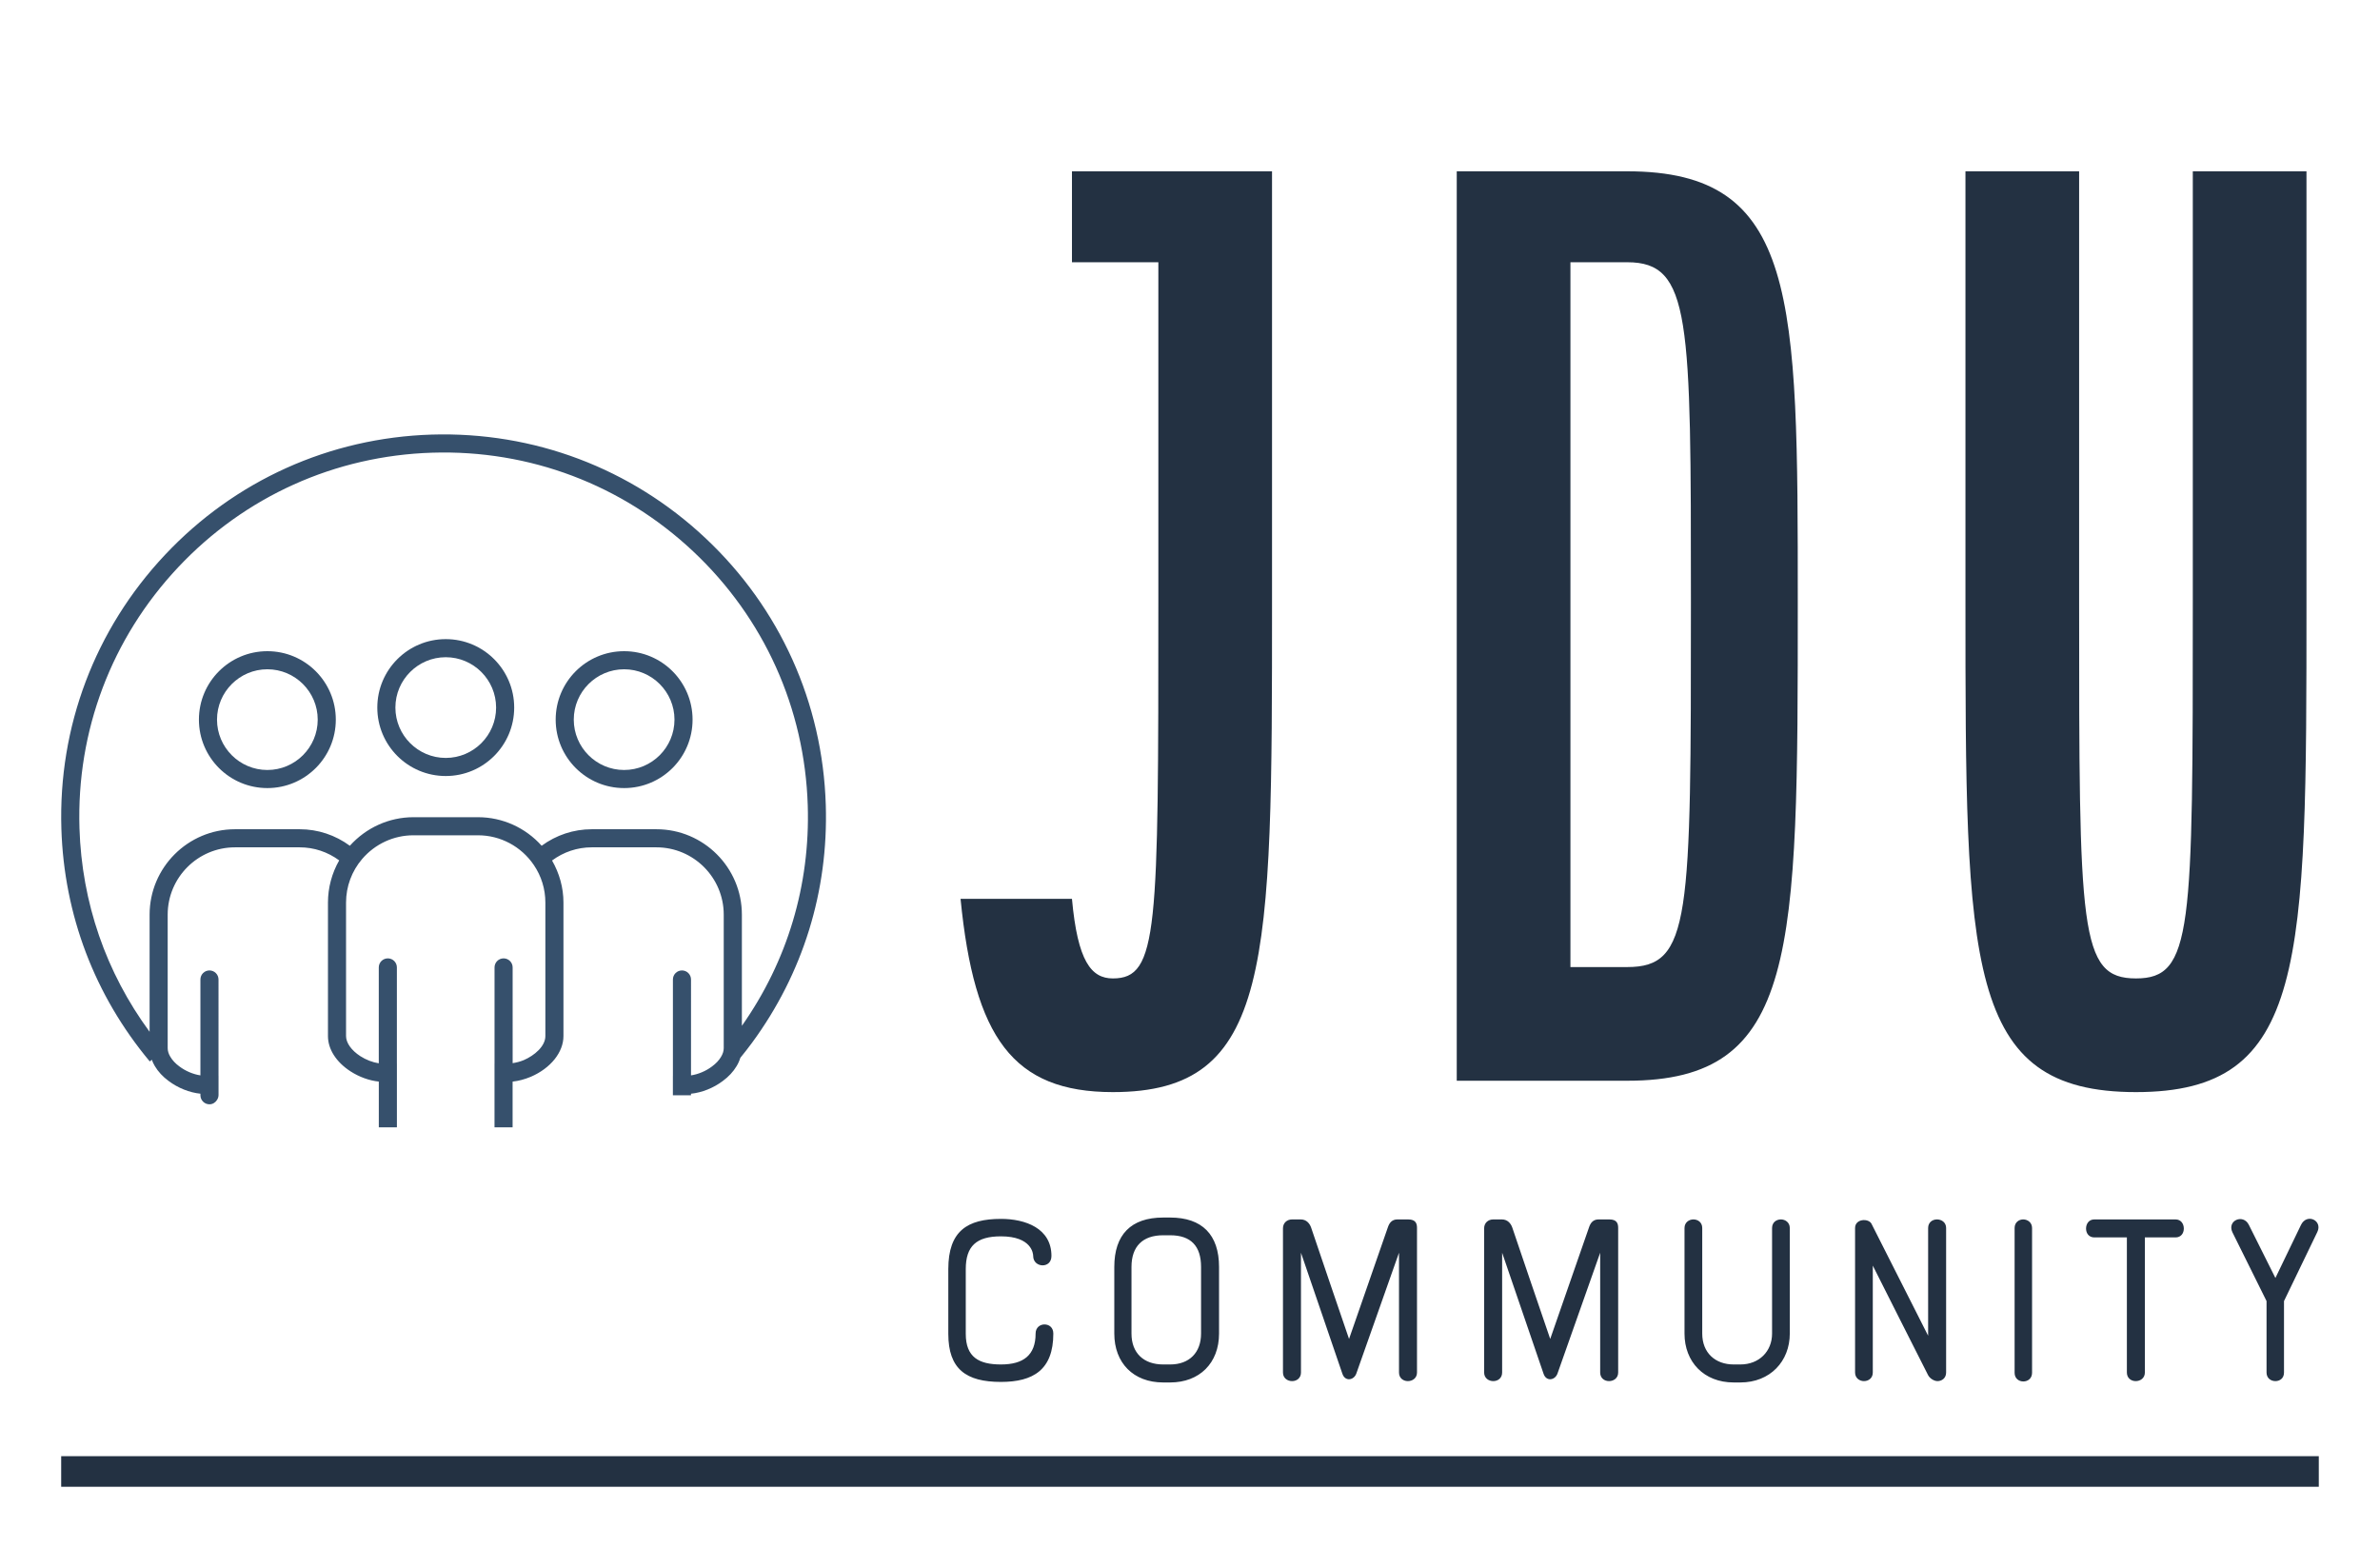 
        <svg xmlns="http://www.w3.org/2000/svg" xmlns:xlink="http://www.w3.org/1999/xlink" version="1.1" width="3162.602" 
        height="2056.911" viewBox="0 0 3162.602 2056.911">
			
			<g transform="scale(8.13) translate(10, 10)">
				<defs id="SvgjsDefs3848"></defs><g id="SvgjsG3849" featureKey="rootContainer" transform="matrix(1,0,0,1,0,0)" fill="#233142"><rect y="0" height="1" width="1" opacity="0"></rect><rect y="228" width="369" height="5"></rect></g><g id="SvgjsG3850" featureKey="symbolFeature-0" transform="matrix(1.389,0,0,1.389,-6.944,48.179)" fill="#36506c"><symbol xmlns="http://www.w3.org/2000/svg" viewBox="-14.821 -32.984 29.644 65.967"><g><path style="" d="M3.372,9.536h-6.744    c-4.372,0-7.95-3.577-7.95-7.95v-11.902c0-2.108,1.725-3.832,3.832-3.832h0.418v-11.503c0-2.108,1.725-3.832,3.832-3.832h6.478    c2.108,0,3.832,1.725,3.832,3.832v11.503H7.49c2.108,0,3.832,1.725,3.832,3.832V1.586C11.322,5.959,7.745,9.536,3.372,9.536z" fill="#36506c" stroke="#36506c" stroke-width="7" stroke-miterlimit="3"></path><path style="" d="M0.75,14.209h-1.5    c-3.365,0-6.118,2.753-6.118,6.118v3.038c0,3.365,2.753,6.118,6.118,6.118h1.5c3.365,0,6.118-2.753,6.118-6.118v-3.038    C6.868,16.962,4.115,14.209,0.75,14.209z" fill="#36506c" stroke="#36506c" stroke-width="7" stroke-miterlimit="3"></path></g><g><g><path d="M-3.238-28.484c-1.562,0-2.832,1.271-2.832,2.832v12.503h-1.418c-1.562,0-2.832,1.271-2.832,2.832V1.586     c0,3.832,3.118,6.95,6.95,6.95h6.744c3.832,0,6.95-3.118,6.95-6.95v-11.902c0-1.562-1.271-2.832-2.832-2.832H6.072v-12.503     c0-1.562-1.271-2.832-2.832-2.832H-3.238z"></path><path d="M3.373,7.536c3.281,0,5.95-2.669,5.95-5.95v-11.902c0-1.01-0.822-1.833-1.833-1.833H7.072h-2v-2v-11.503     c0-1.01-0.822-1.833-1.833-1.833h-6.478c-1.01,0-1.833,0.822-1.833,1.833v11.503v2h-2h-0.418c-1.01,0-1.833,0.822-1.833,1.833     V1.586c0,3.281,2.669,5.95,5.95,5.95H3.373 M3.373,9.536h-6.744c-4.373,0-7.95-3.578-7.95-7.95v-11.902     c0-2.108,1.725-3.833,3.833-3.833h0.418v-11.503c0-2.108,1.725-3.833,3.833-3.833h6.478c2.108,0,3.833,1.725,3.833,3.833v11.503     H7.49c2.108,0,3.833,1.725,3.833,3.833V1.586C11.322,5.958,7.745,9.536,3.373,9.536L3.373,9.536z"></path></g><g><path d="M-0.749,15.209c-2.822,0-5.118,2.296-5.118,5.118v3.038c0,2.822,2.296,5.118,5.118,5.118h1.5     c2.822,0,5.118-2.296,5.118-5.118v-3.038c0-2.822-2.296-5.118-5.118-5.118H-0.749z"></path><path d="M0.75,27.483c2.271,0,4.118-1.847,4.118-4.118v-3.038c0-2.271-1.847-4.118-4.118-4.118h-1.5     c-2.271,0-4.118,1.847-4.118,4.118v3.038c0,2.271,1.847,4.118,4.118,4.118H0.75 M0.75,29.483h-1.5     c-3.365,0-6.118-2.753-6.118-6.118v-3.038c0-3.365,2.753-6.118,6.118-6.118h1.5c3.365,0,6.118,2.753,6.118,6.118v3.038     C6.868,26.73,4.115,29.483,0.75,29.483L0.75,29.483z"></path></g></g></symbol><symbol xmlns="http://www.w3.org/2000/svg" viewBox="-13.754 -32.379 27.509 60.818"><g><path style="" d="M6.112,10.396H-6.112    c-2.003,0-3.643-1.639-3.643-3.643V-8.431c0-1.816,1.486-3.302,3.302-3.302h0.36v-13.344c0-1.816,1.486-3.302,3.302-3.302H2.79    c1.816,0,3.302,1.486,3.302,3.302v13.344h0.36c1.816,0,3.302,1.486,3.302,3.302V6.753C9.755,8.757,8.115,10.396,6.112,10.396z" fill="#36506c" stroke="#36506c" stroke-width="8" stroke-miterlimit="3"></path><g><path style="" d="M-0.646,19.28c-0.689,0-1.271,0.582-1.271,1.271v2.617c0,0.689,0.582,1.271,1.271,1.271h1.292     c0.689,0,1.271-0.582,1.271-1.271v-2.617c0-0.689-0.582-1.271-1.271-1.271H-0.646z" fill="#36506c"></path><path style="" d="M0.646,28.439h-1.292c-2.899,0-5.271-2.372-5.271-5.271v-2.617c0-2.899,2.372-5.271,5.271-5.271     h1.292c2.899,0,5.271,2.372,5.271,5.271v2.617C5.917,26.068,3.545,28.439,0.646,28.439L0.646,28.439z" fill="#36506c"></path></g></g><g><path style="" d="M6.112,10.396H-6.112c-2.003,0-3.643-1.639-3.643-3.643V-8.431    c0-1.816,1.486-3.302,3.302-3.302h0.36v-13.344c0-1.816,1.486-3.302,3.302-3.302H2.79c1.816,0,3.302,1.486,3.302,3.302v13.344    h0.36c1.816,0,3.302,1.486,3.302,3.302V6.753C9.755,8.757,8.115,10.396,6.112,10.396z" stroke="#36506c" stroke-miterlimit="10"></path><g><path d="M-0.646,15.78c-2.631,0-4.771,2.14-4.771,4.771v2.617c0,2.631,2.14,4.771,4.771,4.771h1.292     c2.631,0,4.771-2.14,4.771-4.771v-2.617c0-2.631-2.14-4.771-4.771-4.771H-0.646z"></path><path style="" d="M0.646,27.439c2.355,0,4.271-1.916,4.271-4.271v-2.617c0-2.355-1.916-4.271-4.271-4.271h-1.292     c-2.355,0-4.271,1.916-4.271,4.271v2.617c0,2.355,1.916,4.271,4.271,4.271H0.646 M0.646,28.439h-1.292     c-2.899,0-5.271-2.372-5.271-5.271v-2.617c0-2.899,2.372-5.271,5.271-5.271h1.292c2.899,0,5.271,2.372,5.271,5.271v2.617     C5.917,26.068,3.545,28.439,0.646,28.439L0.646,28.439z" fill="#36506c"></path></g></g></symbol><symbol xmlns="http://www.w3.org/2000/svg" viewBox="-14.321 -32.483 28.644 64.967"><g><path style="" d="M3.373,9.536h-6.744    c-4.372,0-7.95-3.577-7.95-7.95v-11.902c0-2.108,1.725-3.832,3.832-3.832h0.418v-11.503c0-2.108,1.725-3.832,3.832-3.832h6.478    c2.108,0,3.832,1.725,3.832,3.832v11.503H7.49c2.108,0,3.832,1.725,3.832,3.832V1.586C11.323,5.959,7.745,9.536,3.373,9.536z" fill="#36506c" stroke="#36506c" stroke-width="6" stroke-miterlimit="3"></path><path style="" d="M0.75,14.209h-1.5    c-3.365,0-6.118,2.753-6.118,6.118v3.038c0,3.365,2.753,6.118,6.118,6.118h1.5c3.365,0,6.118-2.753,6.118-6.118v-3.038    C6.868,16.962,4.115,14.209,0.75,14.209z" fill="#36506c" stroke="#36506c" stroke-width="6" stroke-miterlimit="3"></path></g><g><g><path d="M-3.238-27.483c-1.01,0-1.832,0.822-1.832,1.832v13.503h-2.418c-1.01,0-1.832,0.822-1.832,1.832V1.586     c0,3.281,2.669,5.95,5.95,5.95h6.744c3.281,0,5.95-2.669,5.95-5.95v-11.902c0-1.01-0.822-1.832-1.832-1.832H5.072v-13.503     c0-1.01-0.822-1.832-1.832-1.832H-3.238z"></path><path d="M3.373,5.536c2.178,0,3.95-1.772,3.95-3.95v-11.734H7.072h-4v-4v-11.335h-6.143v11.335v4h-4h-0.25V1.586     c0,2.178,1.772,3.95,3.95,3.95H3.373 M3.373,9.536h-6.744c-4.372,0-7.95-3.577-7.95-7.95v-11.902     c0-2.108,1.725-3.833,3.833-3.833h0.418v-11.503c0-2.108,1.725-3.833,3.833-3.833h6.478c2.108,0,3.833,1.725,3.833,3.833v11.503     H7.49c2.107,0,3.833,1.725,3.833,3.833V1.586C11.323,5.959,7.745,9.536,3.373,9.536L3.373,9.536z"></path></g><g><path d="M-0.674,16.973c-1.933,0-3.506,1.573-3.506,3.506v2.734c0,1.933,1.573,3.506,3.506,3.506h1.35     c1.933,0,3.506-1.573,3.506-3.506v-2.734c0-1.933-1.573-3.506-3.506-3.506H-0.674z"></path><path d="M0.675,24.719c0.816,0,1.506-0.689,1.506-1.506v-2.734c0-0.816-0.69-1.506-1.506-1.506h-1.35     c-0.816,0-1.506,0.689-1.506,1.506v2.734c0,0.816,0.689,1.506,1.506,1.506H0.675 M0.675,28.719h-1.35     c-3.028,0-5.506-2.478-5.506-5.506v-2.734c0-3.028,2.478-5.506,5.506-5.506h1.35c3.028,0,5.506,2.478,5.506,5.506v2.734     C6.182,26.242,3.704,28.719,0.675,28.719L0.675,28.719z"></path></g></g></symbol><symbol xmlns="http://www.w3.org/2000/svg" viewBox="-14.822 -32.984 29.644 65.967"><g><path style="" d="M3.372,9.536h-6.744    c-4.372,0-7.95-3.577-7.95-7.95v-11.902c0-2.108,1.725-3.832,3.832-3.832h0.418v-11.503c0-2.108,1.725-3.832,3.832-3.832h6.478    c2.108,0,3.832,1.725,3.832,3.832v11.503h0.418c2.108,0,3.832,1.725,3.832,3.832V1.586C11.322,5.959,7.745,9.536,3.372,9.536z" fill="#36506c" stroke="#36506c" stroke-width="7" stroke-miterlimit="3"></path><path style="" d="M0.75,14.209h-1.5    c-3.365,0-6.118,2.753-6.118,6.118v3.038c0,3.365,2.753,6.118,6.118,6.118h1.5c3.365,0,6.118-2.753,6.118-6.118v-3.038    C6.868,16.962,4.115,14.209,0.75,14.209z" fill="#36506c" stroke="#36506c" stroke-width="7" stroke-miterlimit="3"></path></g><g><g><path style="" d="M-3.239-27.484c-1.01,0-1.832,0.822-1.832,1.832v13.503h-2.418c-1.01,0-1.832,0.822-1.832,1.832     V1.586c0,3.281,2.669,5.95,5.95,5.95h6.744c3.281,0,5.95-2.669,5.95-5.95v-11.902c0-1.01-0.822-1.832-1.832-1.832H5.071v-13.503     c0-1.01-0.822-1.832-1.832-1.832H-3.239z" fill="#36506c"></path><path d="M3.372,5.536c2.178,0,3.95-1.772,3.95-3.95v-11.734h-0.25h-4v-4v-11.336h-6.143v11.336v4h-4h-0.25V1.586     c0,2.178,1.772,3.95,3.95,3.95H3.372 M3.372,9.536h-6.744c-4.372,0-7.95-3.578-7.95-7.95v-11.902     c0-2.108,1.725-3.833,3.833-3.833h0.418v-11.503c0-2.107,1.725-3.833,3.833-3.833h6.478c2.108,0,3.833,1.725,3.833,3.833v11.503     h0.418c2.108,0,3.833,1.725,3.833,3.833V1.586C11.322,5.958,7.745,9.536,3.372,9.536L3.372,9.536z"></path></g><g><path style="" d="M-0.75,16.209c-2.271,0-4.118,1.847-4.118,4.118v3.038c0,2.271,1.847,4.118,4.118,4.118h1.5     c2.271,0,4.118-1.847,4.118-4.118v-3.038c0-2.271-1.847-4.118-4.118-4.118H-0.75z" fill="#36506c"></path><path d="M0.75,25.483c1.148,0,2.118-0.97,2.118-2.118v-3.038c0-1.148-0.97-2.118-2.118-2.118h-1.5     c-1.148,0-2.118,0.97-2.118,2.118v3.038c0,1.148,0.97,2.118,2.118,2.118H0.75 M0.75,29.483h-1.5     c-3.365,0-6.118-2.753-6.118-6.118v-3.038c0-3.365,2.753-6.118,6.118-6.118h1.5c3.365,0,6.118,2.753,6.118,6.118v3.038     C6.868,26.73,4.115,29.483,0.75,29.483L0.75,29.483z"></path></g></g></symbol><symbol xmlns="http://www.w3.org/2000/svg" viewBox="-13.754 -32.378 27.509 60.818"><g><path style="" d="M6.112,10.396H-6.112    c-2.003,0-3.643-1.639-3.643-3.643V-8.43c0-1.816,1.486-3.302,3.302-3.302h0.36v-13.344c0-1.816,1.486-3.302,3.302-3.302h5.581    c1.816,0,3.302,1.486,3.302,3.302v13.344h0.36c1.816,0,3.302,1.486,3.302,3.302V6.754C9.755,8.757,8.116,10.396,6.112,10.396z" fill="#36506c" stroke="#36506c" stroke-width="8" stroke-miterlimit="3"></path><g><path style="" d="M-0.646,19.281c-0.689,0-1.271,0.582-1.271,1.271v2.617c0,0.689,0.582,1.271,1.271,1.271h1.292     c0.689,0,1.271-0.582,1.271-1.271v-2.617c0-0.689-0.582-1.271-1.271-1.271H-0.646z" fill="#36506c"></path><path style="" d="M0.646,28.44h-1.292c-2.899,0-5.271-2.372-5.271-5.271v-2.618c0-2.899,2.372-5.271,5.271-5.271     h1.292c2.899,0,5.271,2.372,5.271,5.271v2.618C5.917,26.068,3.545,28.44,0.646,28.44L0.646,28.44z" fill="#36506c"></path></g></g><g><path style="" d="M6.112,10.396H-6.112    c-2.003,0-3.643-1.639-3.643-3.643V-8.43c0-1.816,1.486-3.302,3.302-3.302h0.36v-13.344c0-1.816,1.486-3.302,3.302-3.302h5.581    c1.816,0,3.302,1.486,3.302,3.302v13.344h0.36c1.816,0,3.302,1.486,3.302,3.302V6.754C9.755,8.757,8.116,10.396,6.112,10.396z" fill="#36506c" stroke="#36506c" stroke-width="2" stroke-miterlimit="3"></path><g><path style="" d="M-0.646,16.281c-2.355,0-4.271,1.916-4.271,4.271v2.617c0,2.355,1.916,4.271,4.271,4.271h1.292     c2.355,0,4.271-1.916,4.271-4.271v-2.617c0-2.355-1.916-4.271-4.271-4.271H-0.646z" fill="#36506c"></path><path d="M0.646,26.44c1.804,0,3.271-1.467,3.271-3.271v-2.618c0-1.804-1.467-3.271-3.271-3.271h-1.292     c-1.804,0-3.271,1.467-3.271,3.271v2.618c0,1.803,1.467,3.271,3.271,3.271H0.646 M0.646,28.44h-1.292     c-2.899,0-5.271-2.372-5.271-5.271v-2.618c0-2.899,2.372-5.271,5.271-5.271h1.292c2.899,0,5.271,2.372,5.271,5.271v2.618     C5.917,26.068,3.545,28.44,0.646,28.44L0.646,28.44z"></path></g></g></symbol><g xmlns="http://www.w3.org/2000/svg" style="" display="none"><rect x="-417" y="-887.014" style="" width="1280" height="1310.409" display="inline" fill="#36506c"></rect></g><g xmlns="http://www.w3.org/2000/svg"><path d="M71.242,34.739c-4.448,0-8.054,3.606-8.054,8.054c0,4.448,3.606,8.054,8.054,8.054s8.054-3.606,8.054-8.054   C79.296,38.345,75.69,34.739,71.242,34.739z M71.242,48.718c-3.267,0-5.925-2.658-5.925-5.925c0-3.267,2.658-5.925,5.925-5.925   s5.925,2.658,5.925,5.925C77.167,46.061,74.509,48.718,71.242,48.718z"></path><path d="M29.261,34.739c-4.448,0-8.054,3.606-8.054,8.054c0,4.448,3.606,8.054,8.054,8.054c4.448,0,8.054-3.606,8.054-8.054   C37.315,38.345,33.709,34.739,29.261,34.739z M29.261,48.718c-3.267,0-5.925-2.658-5.925-5.925c0-3.267,2.658-5.925,5.925-5.925   s5.925,2.658,5.925,5.925C35.186,46.061,32.528,48.718,29.261,48.718z"></path><path d="M80.812,21.433c-8.759-8.23-20.2-12.543-32.213-12.181c-12.014,0.374-23.163,5.404-31.393,14.161   C8.975,32.172,4.648,43.615,5.022,55.631c0.316,10.142,3.914,19.612,10.404,27.384l0.239-0.2c0.095,0.253,0.207,0.503,0.354,0.744   c0.381,0.649,0.945,1.256,1.617,1.747c1.1,0.831,2.463,1.372,3.748,1.504v0.182c0,0.588,0.477,1.065,1.065,1.065   c0.379,0,0.696-0.209,0.884-0.507c0.104-0.165,0.18-0.349,0.18-0.558v-0.002h0.003v-2.278h-0.003V73.37   c0-0.588-0.477-1.065-1.065-1.065c-0.588,0-1.065,0.476-1.065,1.065v11.283c-0.84-0.128-1.74-0.498-2.478-1.056   c-0.453-0.331-0.816-0.716-1.06-1.131c-0.207-0.341-0.313-0.684-0.313-1.022V65.74c0-4.368,3.553-7.921,7.921-7.921h7.612   c1.688,0,3.3,0.543,4.649,1.536c-0.858,1.501-1.322,3.209-1.322,4.958v2.172v13.542c0,1.539,0.96,3.049,2.636,4.141   c1.034,0.671,2.224,1.099,3.345,1.215v0.19c0,0.005,0.003,0.008,0.003,0.013v5.182h2.129v-7.483h-0.003V71.95   c0-0.589-0.477-1.065-1.065-1.065s-1.065,0.476-1.065,1.065v11.282c-0.726-0.112-1.506-0.408-2.184-0.848   c-1.044-0.681-1.668-1.562-1.668-2.356V64.313c0-1.877,0.673-3.695,1.894-5.121c1.519-1.773,3.716-2.79,6.027-2.79h7.612   c2.624,0,5.077,1.306,6.562,3.495c0.889,1.306,1.359,2.832,1.359,4.416v15.715c0,1.199-1.281,2.286-2.54,2.829   c-0.447,0.187-0.888,0.292-1.311,0.357V71.95c0-0.589-0.477-1.065-1.065-1.065c-0.588,0-1.065,0.476-1.065,1.065v11.336h-0.003   v7.483h2.129v-5.182c0-0.005,0.003-0.008,0.003-0.013v-0.19c0.689-0.072,1.417-0.263,2.143-0.567   c2.332-1.004,3.838-2.884,3.838-4.789V66.485v-2.172c0-1.753-0.479-3.44-1.342-4.944c1.351-1.001,2.971-1.55,4.669-1.55h7.613   c4.368,0,7.921,3.553,7.921,7.921v15.704c0,0.337-0.106,0.681-0.321,1.036c-0.236,0.4-0.599,0.787-1.066,1.128   c-0.727,0.549-1.625,0.918-2.464,1.045V73.37c0-0.588-0.477-1.065-1.065-1.065s-1.065,0.476-1.065,1.065v11.343h-0.003v2.278h1.065   h1.065v-0.18c1.286-0.131,2.648-0.672,3.737-1.494c0.685-0.5,1.249-1.108,1.624-1.744c0.196-0.321,0.342-0.651,0.445-0.987   c0.472-0.58,0.937-1.168,1.377-1.769c5.994-8.161,8.995-17.839,8.679-27.989C94.603,40.813,89.573,29.663,80.812,21.433z    M85.099,78.821V65.74c0-5.542-4.509-10.05-10.051-10.05h-7.613c-2.144,0-4.191,0.689-5.898,1.942   c-1.898-2.12-4.605-3.358-7.48-3.358h-7.612c-2.854,0-5.562,1.227-7.478,3.36c-1.709-1.255-3.755-1.944-5.9-1.944h-7.612   c-5.542,0-10.051,4.508-10.051,10.05v13.784c-5.132-6.977-7.981-15.202-8.253-23.959c-0.357-11.448,3.765-22.348,11.607-30.692   c7.84-8.344,18.462-13.135,29.908-13.491c11.443-0.359,22.344,3.764,30.689,11.602c8.346,7.841,13.138,18.463,13.495,29.911   C93.141,62.262,90.459,71.202,85.099,78.821z"></path><path d="M50.252,33.32c-4.448,0-8.054,3.606-8.054,8.054c0,4.448,3.606,8.054,8.054,8.054c4.448,0,8.054-3.606,8.054-8.054   C58.306,36.926,54.7,33.32,50.252,33.32z M50.252,47.299c-3.267,0-5.925-2.658-5.925-5.925c0-3.267,2.658-5.925,5.925-5.925   c3.267,0,5.925,2.658,5.925,5.925C56.177,44.641,53.519,47.299,50.252,47.299z"></path></g></g><g id="SvgjsG3851" featureKey="nameFeature-0" transform="matrix(4.645,0,0,4.645,147,-19.162)" fill="#233142"><path d="M0 33.6 l3.92 0 c0.2 2.2 0.68 2.8 1.44 2.8 c1.6 0 1.6 -1.68 1.6 -13.24 l0 -11.96 l-3.04 0 l0 -3.2 l7.04 0 l0 15.16 c0 12.8 0 17.24 -5.6 17.24 c-3.52 0 -4.88 -1.92 -5.36 -6.8 z M17.46 40 l0 -32 l6 0 c6 0 6 4.4 6 15.16 c0 12.4 0 16.84 -6 16.84 l-6 0 z M21.46 36 l2 0 c2.24 0 2.24 -1.68 2.24 -12.84 c0 -10 0 -11.96 -2.24 -11.96 l-2 0 l0 24.8 z M35.36 23.16 l0 -15.16 l4 0 l0 15.16 c0 11.56 0 13.24 2 13.24 s2 -1.68 2 -13.24 l0 -15.16 l4 0 l0 15.16 c0 12.8 0 17.24 -6 17.24 s-6 -4.44 -6 -17.24 z"></path></g><g id="SvgjsG3852" featureKey="sloganFeature-0" transform="matrix(2.195,0,0,2.195,140.038,173.149)" fill="#233142"><path d="M6.18 7.32 c1.82 0 3.76 0.7 3.76 2.76 c0 0.48 -0.32 0.7 -0.66 0.7 s-0.7 -0.24 -0.7 -0.7 c0 -0.16 -0.1 -1.46 -2.4 -1.46 c-1.82 0 -2.62 0.72 -2.62 2.44 l0 4.82 c0 1.74 0.98 2.28 2.62 2.28 c1.66 0 2.58 -0.68 2.58 -2.3 c0 -0.46 0.34 -0.68 0.66 -0.68 c0.34 0 0.66 0.22 0.66 0.68 c0 2.7 -1.5 3.6 -3.9 3.6 c-2.6 0 -3.92 -0.96 -3.92 -3.58 l0 -4.82 c0 -2.84 1.42 -3.74 3.92 -3.74 z M14.62 15.86 l0 -4.96 c0 -2.4 1.24 -3.68 3.64 -3.68 l0.52 0 c2.38 0 3.64 1.28 3.64 3.68 l0 4.96 c0 2.2 -1.46 3.64 -3.64 3.64 l-0.52 0 c-2.22 0 -3.64 -1.46 -3.64 -3.64 z M18.26 18.16 l0.52 0 c1.44 0 2.3 -0.9 2.3 -2.3 l0 -4.96 c0 -1.56 -0.76 -2.36 -2.3 -2.36 l-0.52 0 c-1.52 0 -2.36 0.82 -2.36 2.36 l0 4.96 c0 1.46 0.92 2.3 2.36 2.3 z M35.82 18.76 l0 -8.92 l-3.18 9 c-0.18 0.5 -0.84 0.62 -1.04 0 l-3.08 -9 l0 8.92 c0 0.42 -0.32 0.64 -0.66 0.64 s-0.68 -0.22 -0.68 -0.64 l0 -10.74 c0 -0.38 0.28 -0.66 0.68 -0.66 l0.64 0 c0.44 0 0.68 0.32 0.78 0.62 c0.96 2.86 1.84 5.4 2.82 8.28 l2.9 -8.34 c0.1 -0.28 0.28 -0.56 0.7 -0.56 l0.8 0 c0.58 0 0.66 0.32 0.66 0.64 l0 10.76 c0 0.42 -0.34 0.64 -0.68 0.64 s-0.66 -0.22 -0.66 -0.64 z  M50.8 18.76 l0 -8.92 l-3.18 9 c-0.18 0.5 -0.84 0.62 -1.04 0 l-3.08 -9 l0 8.92 c0 0.42 -0.32 0.64 -0.66 0.64 s-0.68 -0.22 -0.68 -0.64 l0 -10.74 c0 -0.38 0.28 -0.66 0.68 -0.66 l0.64 0 c0.44 0 0.68 0.32 0.78 0.62 c0.96 2.86 1.84 5.4 2.82 8.28 l2.9 -8.34 c0.1 -0.28 0.28 -0.56 0.7 -0.56 l0.8 0 c0.58 0 0.66 0.32 0.66 0.64 l0 10.76 c0 0.42 -0.34 0.64 -0.68 0.64 s-0.66 -0.22 -0.66 -0.64 z  M57.08 15.86 l0 -7.86 c0 -0.42 0.34 -0.64 0.66 -0.64 c0.34 0 0.66 0.22 0.66 0.64 l0 7.86 c0 1.44 0.98 2.3 2.34 2.3 l0.5 0 c1.4 0 2.36 -0.98 2.36 -2.3 l0 -7.86 c0 -0.42 0.32 -0.64 0.66 -0.64 c0.32 0 0.66 0.22 0.66 0.64 l0 7.86 c0 2.06 -1.46 3.64 -3.68 3.64 l-0.5 0 c-2.22 0 -3.66 -1.54 -3.66 -3.64 z M76.56 8 l0 10.76 c0 0.42 -0.32 0.64 -0.64 0.64 c-0.24 0 -0.56 -0.18 -0.7 -0.44 c-1.5 -2.94 -2.62 -5.2 -4.12 -8.16 l0 7.96 c0 0.42 -0.32 0.64 -0.66 0.64 c-0.32 0 -0.66 -0.22 -0.66 -0.64 l0 -10.76 c0 -0.7 1 -0.74 1.22 -0.32 l4.22 8.34 l0 -8.02 c0 -0.42 0.32 -0.64 0.66 -0.64 s0.68 0.22 0.68 0.64 z M81.66 18.78 l0 -10.78 c0 -0.42 0.32 -0.64 0.64 -0.64 s0.66 0.22 0.66 0.64 l0 10.78 c0 0.86 -1.3 0.86 -1.3 0 z M87.6 7.36 l6.04 0 c0.42 0 0.62 0.34 0.62 0.68 s-0.2 0.66 -0.62 0.66 l-2.28 0 l0 10.06 c0 0.42 -0.34 0.64 -0.68 0.64 s-0.66 -0.22 -0.66 -0.64 l0 -10.06 l-2.42 0 c-0.42 0 -0.62 -0.32 -0.62 -0.66 s0.2 -0.68 0.62 -0.68 z M104.2 8.3 l-2.48 5.14 l0 5.32 c0 0.44 -0.32 0.64 -0.64 0.64 c-0.34 0 -0.66 -0.22 -0.66 -0.64 l0 -5.32 l-2.54 -5.12 c-0.42 -0.88 0.8 -1.4 1.22 -0.56 l1.98 3.96 l1.9 -3.94 c0.44 -0.92 1.64 -0.34 1.22 0.52 z"></path></g>
			</g>
		</svg>
	
